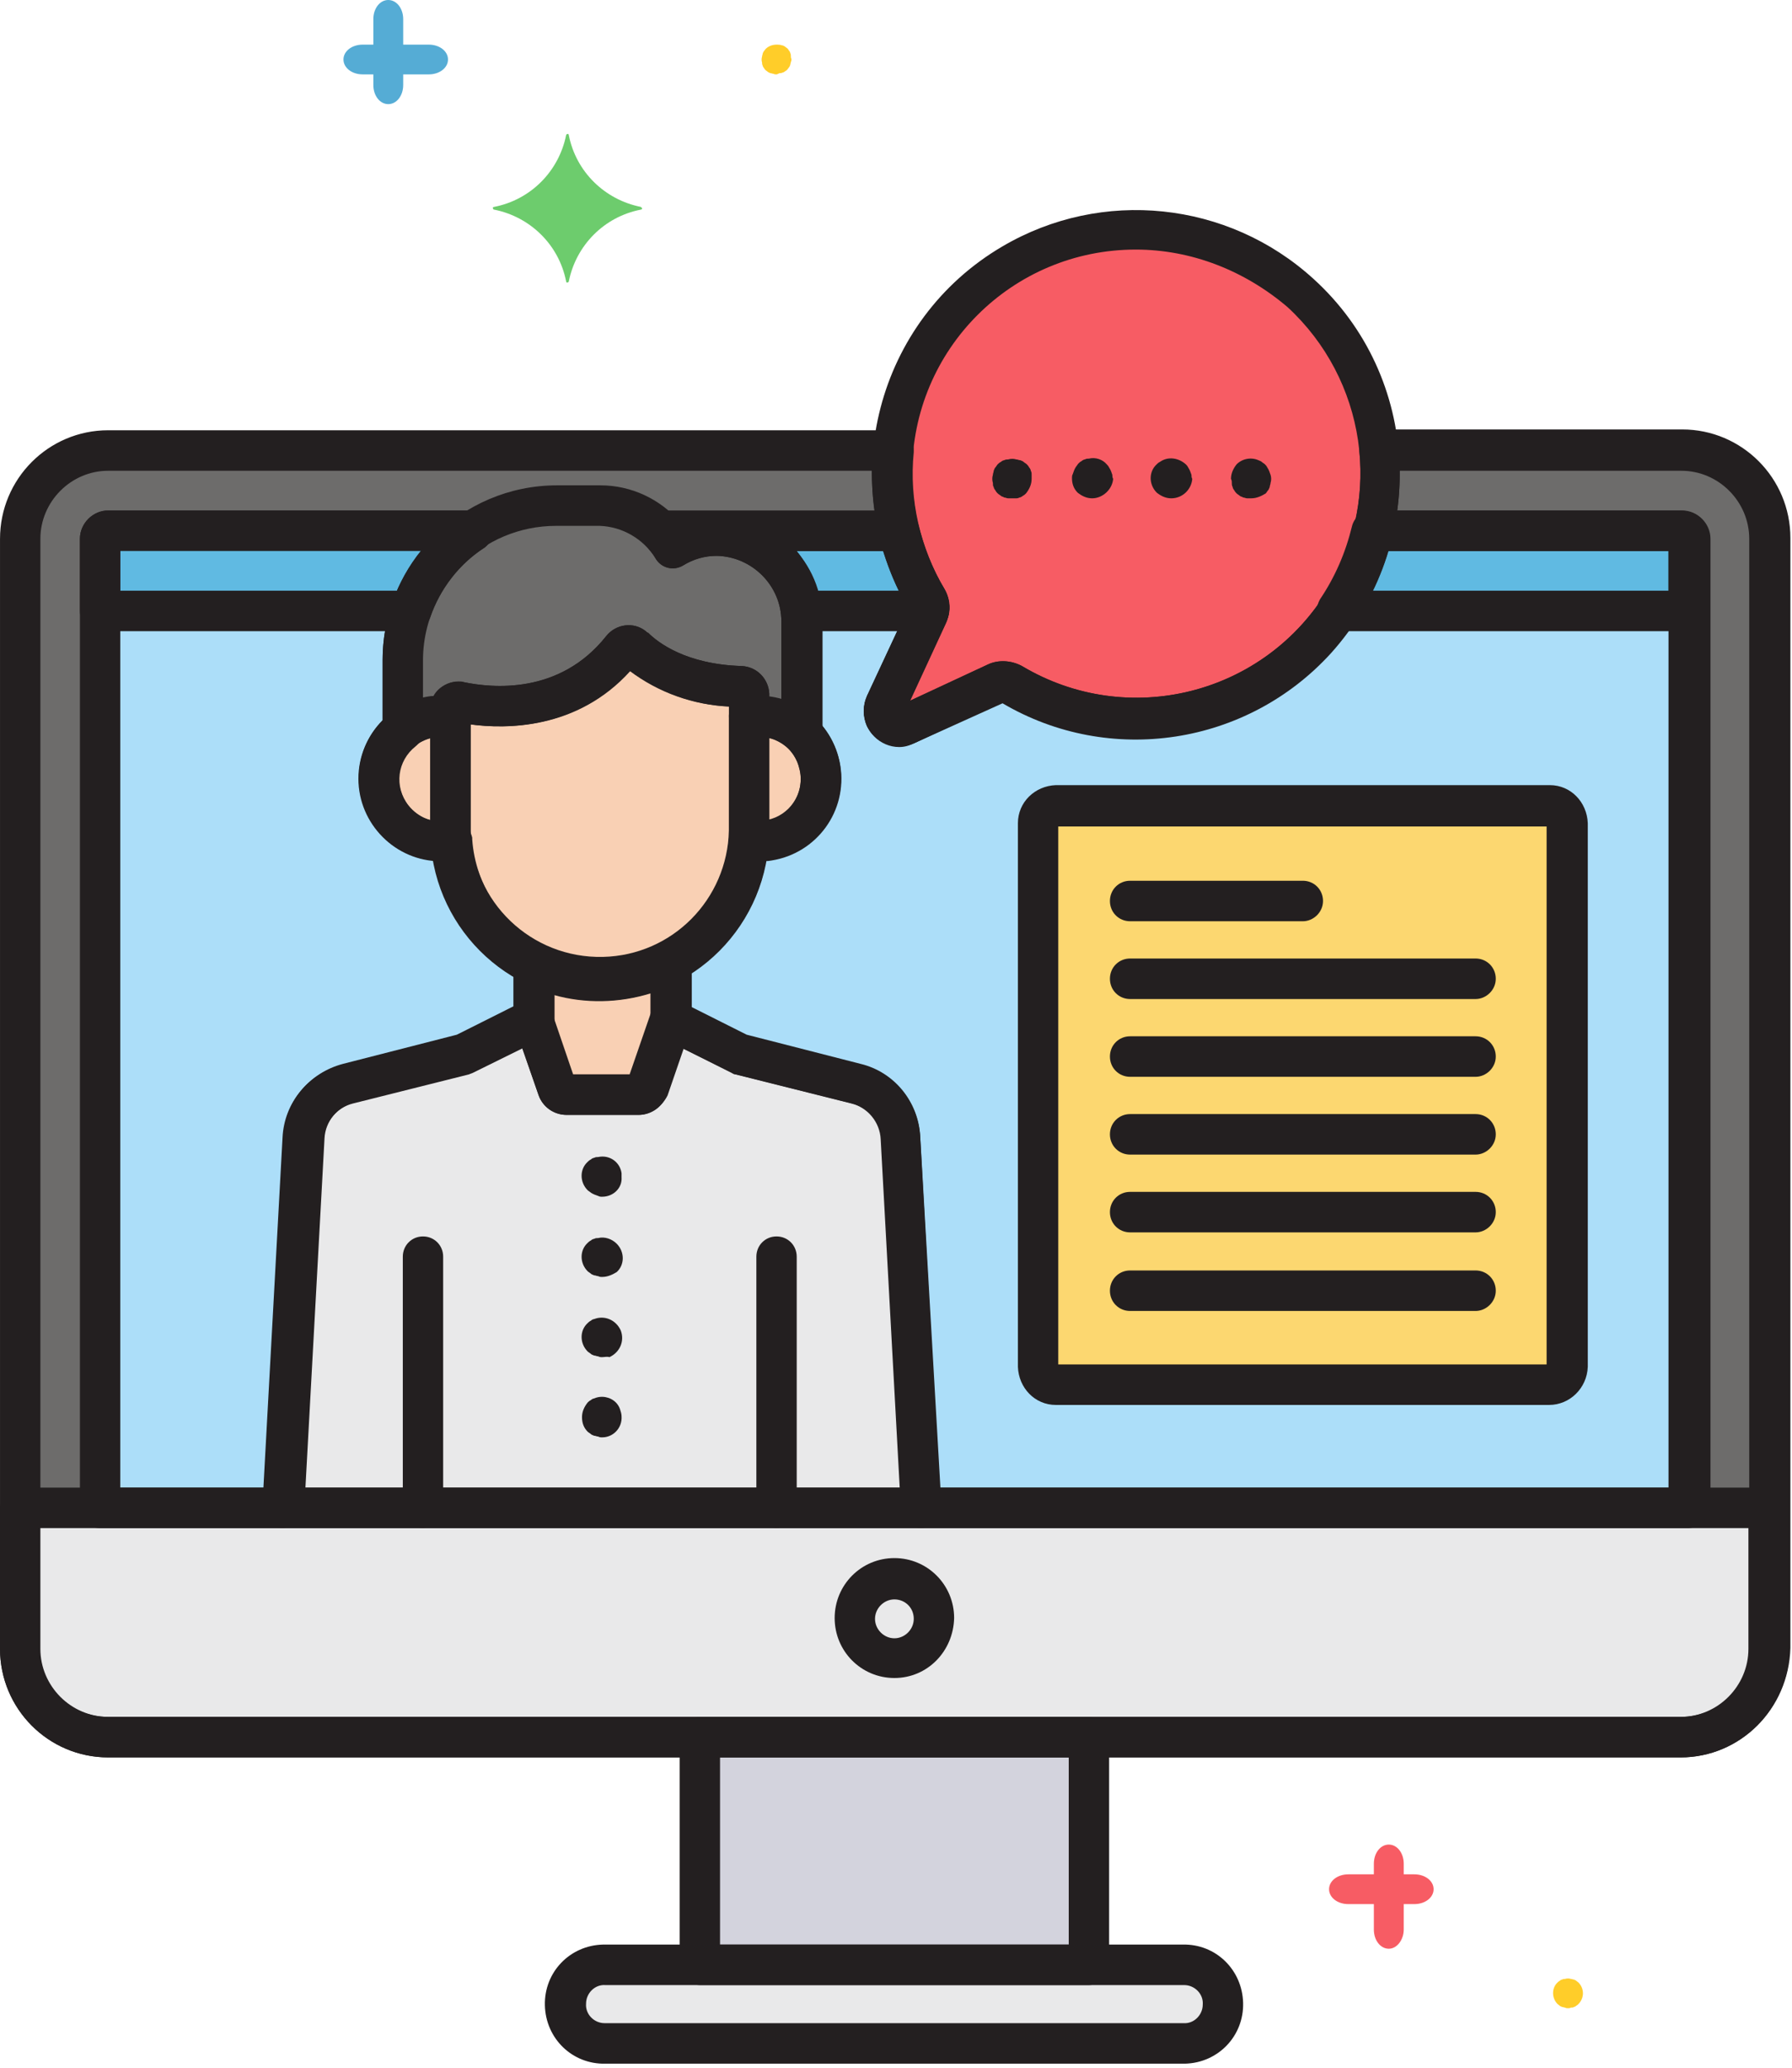 <?xml version="1.0" encoding="UTF-8"?>
<svg width="104px" height="120px" viewBox="0 0 104 120" version="1.1" xmlns="http://www.w3.org/2000/svg" xmlns:xlink="http://www.w3.org/1999/xlink">
    <!-- Generator: Sketch 54.1 (76490) - https://sketchapp.com -->
    <title>online-support</title>
    <desc>Created with Sketch.</desc>
    <g id="Elementos" stroke="none" stroke-width="1" fill="none" fill-rule="evenodd">
        <g id="Amazon/Servicios" transform="translate(-560, -289)" fill-rule="nonzero">
            <g id="online-support" transform="translate(560, 289)">
                <path d="M97.942,26.763 L80.245,26.763 C81,34.519 75.243,41.387 67.456,42.135 C64.435,42.415 61.368,41.761 58.772,40.219 C58.536,40.079 58.206,40.032 57.922,40.172 L52.684,42.602 C52.212,42.788 51.693,42.602 51.504,42.182 C51.41,41.948 51.41,41.668 51.504,41.434 L53.959,36.247 C54.1,35.967 54.053,35.687 53.911,35.407 C52.354,32.837 51.646,29.8 51.929,26.809 L6.01,26.809 C3.178,26.809 0.867,29.099 0.867,31.902 L0.867,95.914 C0.867,98.718 3.178,101.007 6.01,101.007 L97.989,101.007 C100.821,101.007 103.133,98.718 103.133,95.914 L103.133,31.902 C103.086,29.052 100.821,26.763 97.942,26.763 L97.942,26.763 Z" id="Path" fill="#6D6C6B"></path>
                <path d="M97.464,31.079 L79.534,31.079 C77.75,38.61 70.098,43.26 62.495,41.446 C61.087,41.121 59.772,40.563 58.505,39.865 C58.27,39.726 57.942,39.68 57.66,39.819 L52.45,42.237 C51.98,42.422 51.464,42.237 51.276,41.819 C51.183,41.586 51.183,41.307 51.276,41.075 L53.718,35.914 C53.858,35.635 53.811,35.356 53.67,35.077 C52.919,33.869 52.356,32.52 52.027,31.125 L38.133,31.125 C38.415,31.404 38.697,31.729 38.884,32.102 C39.636,31.637 40.527,31.404 41.419,31.404 C44.142,31.404 46.348,33.589 46.394,36.332 L46.394,42.795 C47.85,44.143 47.897,46.421 46.536,47.862 C45.69,48.746 44.517,49.117 43.297,48.931 C43.109,51.861 41.372,54.51 38.744,55.905 L38.744,59.207 L42.78,61.205 L49.54,62.879 C50.995,63.251 52.027,64.506 52.121,65.994 L53.295,87.194 L97.933,87.194 L97.933,31.544 C97.933,31.312 97.745,31.079 97.464,31.079 Z" id="Path" fill="#ACDEF9"></path>
                <path d="M24.798,42.155 C24.987,42.155 25.175,42.155 25.364,42.201 L25.364,41.788 C25.364,41.558 25.6,41.329 25.836,41.329 L25.931,41.329 C27.534,41.65 32.205,42.201 35.413,38.298 C35.554,38.114 35.885,38.069 36.074,38.206 C36.074,38.206 36.121,38.206 36.121,38.252 C36.876,38.94 38.763,40.365 42.395,40.456 C42.631,40.456 42.82,40.64 42.867,40.915 L42.867,41.053 L42.867,42.201 C43.999,42.017 45.132,42.384 45.933,43.165 L45.933,36.783 C45.933,34.119 43.716,31.961 40.933,31.915 C40.036,31.915 39.14,32.145 38.385,32.604 C37.489,31.134 35.885,30.216 34.092,30.216 L31.544,30.216 C26.59,30.216 22.533,34.166 22.533,38.987 L22.533,42.936 C23.194,42.431 23.996,42.155 24.798,42.155 Z" id="Path" fill="#6D6C6B"></path>
                <path d="M43.911,42.347 C43.719,42.347 43.526,42.347 43.333,42.392 L43.333,42.93 L43.333,48.623 L43.333,49.162 C45.355,49.475 47.28,48.175 47.617,46.292 C47.953,44.41 46.558,42.617 44.536,42.302 C44.296,42.347 44.103,42.347 43.911,42.347 Z" id="Path" fill="#F9D0B4"></path>
                <path d="M26,48.637 L26,42.889 C26,42.709 26,42.529 26,42.35 C23.98,42.036 22.055,43.293 21.718,45.179 C21.382,47.065 22.729,48.861 24.749,49.175 C25.183,49.22 25.567,49.22 26,49.175 C26,48.995 26,48.816 26,48.637 Z" id="Path" fill="#F9D0B4"></path>
                <path d="M35.979,38.137 C32.793,42.222 28.155,41.645 26.563,41.309 C26.328,41.261 26.047,41.404 26,41.692 L26,41.789 L26,48.95 C26,53.852 29.889,57.842 34.667,57.842 C39.446,57.842 43.333,53.852 43.333,48.95 L43.333,41.02 C43.333,40.972 43.333,40.924 43.333,40.876 C43.333,40.636 43.146,40.395 42.865,40.395 C39.258,40.299 37.384,38.809 36.635,38.088 C36.494,37.944 36.213,37.944 35.979,38.137 Z" id="Path" fill="#F9D0B4"></path>
                <path d="M34.59,57.09 C33.102,57.09 31.667,56.793 30.333,56.243 L30.333,59.123 L31.82,62.682 C31.923,62.894 32.128,63.022 32.385,63.022 L36.949,63.022 C37.205,63.022 37.461,62.894 37.513,62.682 L39,59.123 L39,56.115 C37.718,56.751 36.179,57.09 34.59,57.09 Z" id="Path" fill="#F9D0B4"></path>
                <path d="M53.733,87.194 L52.555,66.269 C52.462,64.8 51.425,63.561 49.964,63.194 L43.18,61.542 L39.128,59.568 L37.762,63.423 C37.668,63.653 37.479,63.791 37.244,63.791 L33.05,63.791 C32.815,63.791 32.579,63.653 32.532,63.423 L31.166,59.568 L27.114,61.542 L20.236,63.148 C18.775,63.516 17.738,64.754 17.645,66.222 L16.467,87.149 L53.733,87.194 Z" id="Path" fill="#E9E9EA"></path>
                <path d="M20.435,62.839 L27.175,61.162 L31.2,59.159 L31.2,55.993 C28.438,54.643 26.66,51.895 26.426,48.868 C24.46,49.194 22.588,47.844 22.308,45.887 C22.12,44.63 22.588,43.326 23.617,42.535 L23.617,38.53 C23.617,35.503 25.162,32.709 27.69,31.079 L6.535,31.079 C6.301,31.079 6.067,31.265 6.067,31.545 L6.067,87.194 L16.691,87.194 L17.861,65.958 C17.908,64.468 18.985,63.211 20.435,62.839 L20.435,62.839 Z" id="Path" fill="#ACDEF9"></path>
                <path d="M60.846,47.482 L89.954,47.482 C90.524,47.482 91,47.953 91,48.518 L91,80.115 C91,80.68 90.524,81.151 89.954,81.151 L60.846,81.151 C60.276,81.151 59.8,80.68 59.8,80.115 L59.8,48.518 C59.8,47.905 60.276,47.482 60.846,47.482 L60.846,47.482 Z" id="Path" fill="#FCD770"></path>
                <path d="M75.985,17.466 C70.24,12.252 61.32,12.67 56.089,18.397 C51.885,23.006 51.232,29.756 54.454,35.063 C54.595,35.296 54.595,35.622 54.502,35.901 L52.072,41.068 C51.885,41.534 52.072,42.046 52.493,42.232 C52.727,42.326 53.007,42.326 53.24,42.232 L58.424,39.811 C58.705,39.671 59.031,39.719 59.265,39.858 C65.944,43.861 74.584,41.674 78.6,35.016 C82.057,29.337 80.936,21.935 75.985,17.466 L75.985,17.466 Z" id="Path" fill="#F75C64"></path>
                <polygon id="Path" fill="#D3D3DD" points="39.867 101.007 62.4 101.007 62.4 113.957 39.867 113.957"></polygon>
                <path d="M0.867,87.194 L0.867,95.157 C0.867,97.902 3.179,100.144 6.011,100.144 L97.989,100.144 C100.821,100.144 103.133,97.902 103.133,95.157 L103.133,87.194 L0.867,87.194 Z" id="Path" fill="#E9E9EA"></path>
                <path d="M53.733,94.532 C53.733,95.725 52.764,96.691 51.567,96.691 C50.371,96.691 49.4,95.725 49.4,94.532 C49.4,93.34 50.371,92.374 51.567,92.374 C52.764,92.374 53.733,93.34 53.733,94.532 Z" id="Path" fill="#E9E9EA"></path>
                <path d="M35.232,113.957 L68.769,113.957 C70.035,113.957 71.067,114.926 71.067,116.115 C71.067,117.305 70.035,118.273 68.769,118.273 L35.232,118.273 C33.965,118.273 32.933,117.305 32.933,116.115 C32.98,114.926 34.012,113.957 35.232,113.957 L35.232,113.957 Z" id="Path" fill="#E9E9EA"></path>
                <path d="M27.733,31.079 L6.537,31.079 C6.302,31.079 6.067,31.288 6.067,31.602 L6.067,36.259 L24.114,36.259 C24.772,34.166 26.041,32.334 27.733,31.079 Z" id="Path" fill="#60BAE2"></path>
                <path d="M53.611,35.527 C52.861,34.166 52.298,32.649 51.97,31.079 L38.133,31.079 C38.415,31.393 38.697,31.759 38.884,32.178 C39.635,31.655 40.525,31.393 41.416,31.393 C43.949,31.393 46.06,33.486 46.341,36.259 L53.705,36.259 C53.752,36.05 53.752,35.789 53.611,35.527 Z" id="Path" fill="#60BAE2"></path>
                <path d="M97.456,31.079 L79.233,31.079 C78.851,32.911 78.135,34.689 77.133,36.259 L97.933,36.259 L97.933,31.602 C97.933,31.341 97.742,31.079 97.456,31.079 L97.456,31.079 Z" id="Path" fill="#60BAE2"></path>
                <path d="M24.885,4.317 L21.049,4.317 C20.424,4.317 19.933,3.936 19.933,3.453 C19.933,2.97 20.424,2.59 21.049,2.59 L24.885,2.59 C25.509,2.59 26,2.97 26,3.453 C26,3.936 25.509,4.317 24.885,4.317 Z" id="Path" fill="#55ACD5"></path>
                <path d="M22.533,6.043 C22.048,6.043 21.667,5.555 21.667,4.932 L21.667,1.111 C21.667,0.489 22.048,0 22.533,0 C23.018,0 23.4,0.489 23.4,1.111 L23.4,4.932 C23.4,5.555 23.018,6.043 22.533,6.043 Z" id="Path" fill="#55ACD5"></path>
                <path d="M82.085,110.504 L78.249,110.504 C77.624,110.504 77.133,110.124 77.133,109.64 C77.133,109.157 77.624,108.777 78.249,108.777 L82.085,108.777 C82.709,108.777 83.2,109.157 83.2,109.64 C83.2,110.124 82.709,110.504 82.085,110.504 L82.085,110.504 Z" id="Path" fill="#F75C64"></path>
                <path d="M80.6,113.094 C80.115,113.094 79.733,112.605 79.733,111.983 L79.733,108.161 C79.733,107.539 80.115,107.05 80.6,107.05 C81.085,107.05 81.467,107.539 81.467,108.161 L81.467,111.983 C81.467,112.56 81.085,113.094 80.6,113.094 L80.6,113.094 Z" id="Path" fill="#F75C64"></path>
                <path d="M45.062,4.317 C44.993,4.317 44.958,4.317 44.888,4.282 C44.819,4.282 44.784,4.247 44.714,4.247 C44.645,4.213 44.61,4.213 44.574,4.179 C44.54,4.145 44.47,4.11 44.436,4.076 C44.4,4.041 44.366,4.007 44.331,3.939 C44.296,3.904 44.261,3.835 44.261,3.801 C44.226,3.732 44.226,3.698 44.226,3.629 C44.191,3.526 44.191,3.388 44.226,3.286 C44.226,3.216 44.261,3.182 44.261,3.114 C44.296,3.045 44.296,3.01 44.331,2.976 C44.366,2.942 44.4,2.873 44.436,2.839 C44.645,2.633 44.923,2.564 45.237,2.598 C45.307,2.598 45.341,2.633 45.411,2.633 C45.481,2.667 45.516,2.667 45.55,2.701 C45.585,2.736 45.655,2.77 45.69,2.804 C45.724,2.839 45.759,2.873 45.794,2.942 C45.829,2.976 45.864,3.045 45.864,3.08 C45.899,3.148 45.899,3.182 45.899,3.251 C45.899,3.32 45.899,3.354 45.933,3.423 C45.933,3.492 45.933,3.526 45.899,3.595 C45.899,3.663 45.864,3.698 45.864,3.767 C45.829,3.835 45.829,3.87 45.794,3.904 C45.759,3.939 45.724,4.007 45.69,4.041 C45.655,4.076 45.62,4.11 45.55,4.145 C45.516,4.179 45.445,4.213 45.411,4.213 C45.341,4.247 45.307,4.247 45.237,4.247 C45.167,4.282 45.097,4.317 45.062,4.317 Z" id="Path" fill="#FFCD29"></path>
                <path d="M91,116.547 C90.932,116.547 90.898,116.547 90.83,116.511 C90.762,116.511 90.728,116.476 90.66,116.476 C90.592,116.441 90.558,116.441 90.524,116.405 C90.49,116.37 90.422,116.334 90.388,116.299 C90.048,115.945 90.048,115.378 90.388,115.059 C90.422,115.024 90.457,114.988 90.524,114.953 C90.558,114.918 90.627,114.882 90.66,114.882 C90.728,114.847 90.762,114.847 90.83,114.847 C90.932,114.811 91.068,114.811 91.17,114.847 C91.238,114.847 91.272,114.882 91.34,114.882 C91.408,114.918 91.442,114.918 91.476,114.953 C91.51,114.988 91.578,115.024 91.612,115.059 C91.952,115.414 91.952,115.945 91.612,116.299 C91.578,116.334 91.544,116.37 91.476,116.405 C91.442,116.441 91.374,116.476 91.34,116.476 C91.306,116.511 91.238,116.511 91.17,116.511 C91.102,116.547 91.068,116.547 91,116.547 Z" id="Path" fill="#FFCD29"></path>
                <g id="Group" transform="translate(0, 12.086)" fill="#231F20">
                    <path d="M97.536,89.904 L6.278,89.904 C2.812,89.904 0.001,87.083 0.001,83.604 L0.001,75.422 C0.001,74.764 0.516,74.247 1.172,74.247 L102.689,74.247 C103.345,74.247 103.86,74.764 103.86,75.422 L103.86,83.604 C103.813,87.083 101.003,89.904 97.536,89.904 L97.536,89.904 Z M2.296,76.598 L2.296,83.604 C2.296,85.767 4.076,87.553 6.231,87.553 L97.536,87.553 C99.69,87.553 101.471,85.767 101.471,83.604 L101.471,76.598 L2.296,76.598 Z" id="Shape"></path>
                    <path d="M68.678,107.679 L35.136,107.679 C33.215,107.725 31.669,106.221 31.623,104.293 C31.575,102.365 33.075,100.814 34.995,100.767 L35.136,100.767 L68.632,100.767 C70.552,100.719 72.097,102.224 72.145,104.152 C72.192,106.08 70.692,107.632 68.772,107.679 C68.772,107.679 68.725,107.679 68.678,107.679 L68.678,107.679 Z M35.136,103.118 C34.527,103.07 34.012,103.588 34.012,104.199 C33.965,104.81 34.48,105.328 35.088,105.328 L35.183,105.328 L68.678,105.328 C69.287,105.374 69.803,104.857 69.803,104.246 C69.849,103.635 69.334,103.118 68.725,103.118 C68.678,103.118 68.678,103.118 68.632,103.118 L35.136,103.118 Z" id="Shape"></path>
                    <path d="M63.197,103.118 L40.617,103.118 C39.961,103.118 39.446,102.6 39.446,101.942 L39.446,88.729 C39.446,88.071 39.961,87.553 40.617,87.553 L63.197,87.553 C63.853,87.553 64.368,88.071 64.368,88.729 L64.368,101.942 C64.368,102.6 63.853,103.118 63.197,103.118 Z M41.788,100.767 L62.025,100.767 L62.025,89.904 L41.788,89.904 L41.788,100.767 Z" id="Shape"></path>
                    <path d="M51.907,85.297 C49.986,85.297 48.44,83.745 48.44,81.817 C48.44,79.889 49.986,78.337 51.907,78.337 C53.827,78.337 55.374,79.889 55.374,81.817 C55.327,83.745 53.827,85.297 51.907,85.297 L51.907,85.297 Z M51.907,80.735 C51.298,80.735 50.782,81.253 50.782,81.864 C50.782,82.475 51.298,82.992 51.907,82.992 C52.516,82.992 53.031,82.475 53.031,81.864 C53.031,81.205 52.516,80.735 51.907,80.735 Z" id="Shape"></path>
                    <path d="M23.799,24.545 L5.809,24.545 C5.154,24.545 4.638,24.028 4.638,23.369 L4.638,19.185 C4.638,18.291 5.388,17.539 6.278,17.539 L27.453,17.539 C28.109,17.539 28.624,18.056 28.624,18.715 C28.624,19.09 28.437,19.467 28.109,19.702 C26.656,20.642 25.532,22.1 24.97,23.746 C24.782,24.263 24.314,24.545 23.799,24.545 Z M6.98,22.194 L23.049,22.194 C23.424,21.348 23.893,20.596 24.455,19.89 L6.98,19.89 L6.98,22.194 Z" id="Shape"></path>
                    <path d="M16.397,76.598 L5.809,76.598 C5.154,76.598 4.638,76.081 4.638,75.422 L4.638,19.185 C4.638,18.291 5.388,17.539 6.278,17.539 L27.453,17.539 C28.109,17.539 28.624,18.056 28.624,18.715 C28.624,19.09 28.437,19.467 28.109,19.702 C25.907,21.113 24.548,23.604 24.548,26.238 L24.548,30.282 C24.548,30.657 24.408,30.987 24.127,31.222 C23.049,32.068 22.862,33.573 23.705,34.654 C24.267,35.36 25.157,35.736 26.048,35.548 C26.704,35.454 27.265,35.878 27.406,36.535 L27.406,36.63 C27.593,39.31 29.186,41.661 31.528,42.836 C31.903,43.024 32.184,43.448 32.184,43.871 L32.184,47.068 C32.184,47.538 31.95,47.915 31.528,48.103 L27.5,50.124 C27.406,50.171 27.359,50.171 27.265,50.219 L20.519,51.912 C19.582,52.147 18.88,52.993 18.833,53.981 L17.662,75.422 C17.521,76.081 17.006,76.598 16.397,76.598 L16.397,76.598 Z M6.98,74.247 L15.319,74.247 L16.444,53.886 C16.537,51.865 17.943,50.171 19.911,49.654 L26.516,47.962 L29.795,46.316 L29.795,44.529 C27.359,43.071 25.672,40.627 25.157,37.852 C22.534,37.617 20.614,35.266 20.848,32.633 C20.941,31.551 21.41,30.517 22.206,29.717 L22.206,26.19 C22.206,23.887 23.003,21.63 24.455,19.843 L6.98,19.843 L6.98,74.247 Z" id="Shape"></path>
                    <path d="M89.899,69.45 L61.276,69.45 C60.058,69.45 59.121,68.463 59.075,67.24 L59.075,35.689 C59.075,34.467 60.058,33.526 61.276,33.479 L89.947,33.479 C91.165,33.479 92.102,34.467 92.148,35.689 L92.148,67.24 C92.102,68.463 91.118,69.45 89.899,69.45 L89.899,69.45 Z M61.417,67.099 L89.759,67.099 L89.759,35.878 L61.417,35.878 L61.417,67.099 Z" id="Shape"></path>
                    <path d="M75.611,41.379 L65.587,41.379 C64.93,41.379 64.415,40.862 64.415,40.203 C64.415,39.545 64.93,39.028 65.587,39.028 L75.611,39.028 C76.267,39.028 76.782,39.545 76.782,40.203 C76.782,40.862 76.22,41.379 75.611,41.379 Z" id="Path"></path>
                    <path d="M85.636,45.893 L65.587,45.893 C64.93,45.893 64.415,45.375 64.415,44.717 C64.415,44.059 64.93,43.541 65.587,43.541 L85.636,43.541 C86.292,43.541 86.808,44.059 86.808,44.717 C86.808,45.375 86.246,45.893 85.636,45.893 L85.636,45.893 Z" id="Path"></path>
                    <path d="M85.636,50.406 L65.587,50.406 C64.93,50.406 64.415,49.889 64.415,49.231 C64.415,48.573 64.93,48.055 65.587,48.055 L85.636,48.055 C86.292,48.055 86.808,48.573 86.808,49.231 C86.808,49.889 86.246,50.406 85.636,50.406 L85.636,50.406 Z" id="Path"></path>
                    <path d="M85.636,54.921 L65.587,54.921 C64.93,54.921 64.415,54.403 64.415,53.746 C64.415,53.087 64.93,52.57 65.587,52.57 L85.636,52.57 C86.292,52.57 86.808,53.087 86.808,53.746 C86.808,54.403 86.246,54.921 85.636,54.921 L85.636,54.921 Z" id="Path"></path>
                    <path d="M85.636,59.435 L65.587,59.435 C64.93,59.435 64.415,58.918 64.415,58.259 C64.415,57.601 64.93,57.084 65.587,57.084 L85.636,57.084 C86.292,57.084 86.808,57.601 86.808,58.259 C86.808,58.918 86.246,59.435 85.636,59.435 L85.636,59.435 Z" id="Path"></path>
                    <path d="M85.636,63.996 L65.587,63.996 C64.93,63.996 64.415,63.479 64.415,62.82 C64.415,62.162 64.93,61.645 65.587,61.645 L85.636,61.645 C86.292,61.645 86.808,62.162 86.808,62.82 C86.808,63.479 86.246,63.996 85.636,63.996 L85.636,63.996 Z" id="Path"></path>
                    <path d="M53.875,24.545 L46.519,24.545 C45.911,24.545 45.442,24.074 45.348,23.511 C45.114,21.441 43.24,19.937 41.179,20.172 C40.663,20.219 40.102,20.407 39.68,20.689 C39.118,21.018 38.415,20.831 38.087,20.266 C37.899,19.984 37.713,19.749 37.478,19.514 C37.01,19.044 37.01,18.291 37.478,17.868 C37.713,17.633 37.994,17.539 38.321,17.539 L52.188,17.539 C52.75,17.539 53.219,17.915 53.312,18.432 C53.641,19.702 54.109,20.971 54.812,22.1 C55.093,22.57 55.186,23.134 55.046,23.652 C54.858,24.216 54.437,24.545 53.875,24.545 Z M47.456,22.194 L52.188,22.194 C51.813,21.441 51.532,20.689 51.298,19.89 L46.238,19.89 C46.754,20.548 47.222,21.348 47.456,22.194 Z" id="Shape"></path>
                    <path d="M98.004,24.545 L77.579,24.545 C76.923,24.545 76.408,24.028 76.408,23.369 C76.408,23.134 76.501,22.899 76.596,22.712 C77.485,21.395 78.094,19.984 78.469,18.432 C78.609,17.915 79.078,17.539 79.593,17.539 L97.489,17.539 C98.379,17.539 99.129,18.291 99.129,19.185 L99.129,23.369 C99.175,24.028 98.66,24.545 98.004,24.545 Z M79.641,22.194 L96.833,22.194 L96.833,19.89 L80.53,19.89 C80.296,20.689 80.015,21.488 79.641,22.194 Z" id="Shape"></path>
                    <path d="M98.004,76.598 L53.453,76.598 C52.844,76.598 52.328,76.128 52.282,75.469 L51.111,54.028 C51.064,53.04 50.361,52.194 49.424,51.958 L42.678,50.266 C42.584,50.266 42.537,50.219 42.444,50.171 L38.415,48.15 C37.994,47.962 37.759,47.538 37.759,47.115 L37.759,43.73 C37.759,43.306 37.994,42.883 38.368,42.696 C40.617,41.472 42.115,39.169 42.303,36.583 C42.35,35.924 42.912,35.454 43.568,35.501 L43.662,35.501 C43.803,35.501 43.943,35.548 44.037,35.548 C45.395,35.548 46.473,34.467 46.473,33.103 C46.473,32.445 46.192,31.786 45.723,31.316 C45.489,31.081 45.348,30.799 45.348,30.47 L45.348,23.981 C45.348,21.912 43.662,20.219 41.6,20.172 C40.898,20.172 40.242,20.361 39.633,20.736 C39.07,21.066 38.368,20.878 38.04,20.313 C37.899,20.031 37.665,19.796 37.478,19.561 C37.01,19.09 37.01,18.338 37.478,17.915 C37.713,17.68 37.994,17.586 38.321,17.586 L52.188,17.586 C52.75,17.586 53.219,17.962 53.312,18.48 C53.641,19.749 54.109,21.018 54.812,22.147 C55.139,22.712 55.186,23.464 54.905,24.074 L52.797,28.636 L57.341,26.52 C57.95,26.238 58.699,26.285 59.309,26.614 C65.446,30.282 73.41,28.306 77.111,22.1 C77.767,20.971 78.282,19.749 78.609,18.432 C78.75,17.915 79.219,17.539 79.734,17.539 L97.629,17.539 C98.519,17.539 99.269,18.291 99.269,19.185 L99.269,75.375 C99.175,76.033 98.66,76.551 98.004,76.598 Z M54.577,74.247 L96.833,74.247 L96.833,19.89 L80.53,19.89 C78.048,28.024 69.521,32.586 61.417,30.094 C60.292,29.765 59.168,29.247 58.138,28.636 L53.078,31.034 C52.048,31.504 50.83,31.081 50.314,30.047 C50.079,29.482 50.079,28.871 50.314,28.306 L52.704,23.182 C52.094,22.147 51.626,21.018 51.251,19.89 L46.145,19.89 C47.129,21.018 47.69,22.477 47.69,23.934 L47.69,30 C48.393,30.846 48.815,31.928 48.815,33.056 C48.815,35.548 46.941,37.617 44.458,37.852 C43.989,40.532 42.397,42.931 40.055,44.388 L40.055,46.316 L43.334,47.962 L49.939,49.654 C51.907,50.124 53.312,51.865 53.406,53.886 L54.577,74.247 Z" id="Shape"></path>
                    <path d="M52.188,31.269 C51.064,31.269 50.127,30.329 50.127,29.2 C50.127,28.918 50.174,28.589 50.314,28.354 L52.704,23.229 C48.44,15.894 50.876,6.489 58.184,2.21 C63.947,-1.176 71.255,-0.423 76.22,4.09 C82.498,9.781 82.92,19.514 77.251,25.815 C72.379,31.175 64.415,32.398 58.184,28.73 L53.078,31.034 C52.797,31.175 52.516,31.269 52.188,31.269 L52.188,31.269 Z M65.914,2.398 C58.746,2.398 52.938,8.182 52.938,15.376 C52.938,17.727 53.593,20.078 54.812,22.1 C55.139,22.664 55.186,23.417 54.905,24.028 L52.797,28.589 L57.341,26.473 C57.95,26.19 58.699,26.238 59.309,26.567 C65.446,30.235 73.41,28.26 77.111,22.053 C80.296,16.739 79.265,9.921 74.722,5.736 C72.238,3.62 69.147,2.398 65.914,2.398 L65.914,2.398 Z" id="Shape"></path>
                    <path d="M97.536,89.904 L6.278,89.904 C2.812,89.904 0.001,87.083 0.001,83.604 L0.001,19.185 C0.001,15.705 2.812,12.884 6.278,12.884 L51.86,12.884 C52.516,12.884 53.031,13.401 53.031,14.06 L53.031,14.153 C52.75,16.928 53.406,19.702 54.812,22.1 C55.139,22.664 55.186,23.417 54.905,24.028 L52.797,28.589 L57.341,26.473 C57.95,26.19 58.699,26.238 59.309,26.567 C65.446,30.235 73.41,28.26 77.111,22.053 C78.516,19.655 79.172,16.881 78.89,14.106 C78.844,13.448 79.312,12.884 79.968,12.837 L80.061,12.837 L97.629,12.837 C101.096,12.837 103.907,15.658 103.907,19.137 L103.907,83.556 C103.813,87.083 101.003,89.904 97.536,89.904 Z M6.278,15.235 C4.123,15.235 2.343,17.021 2.343,19.185 L2.343,83.604 C2.343,85.767 4.123,87.553 6.278,87.553 L97.582,87.553 C99.737,87.553 101.518,85.767 101.518,83.604 L101.518,19.185 C101.518,17.021 99.737,15.235 97.582,15.235 L81.233,15.235 C81.327,23.699 74.581,30.657 66.102,30.799 C63.337,30.846 60.573,30.094 58.184,28.683 L53.078,31.034 C52.048,31.504 50.83,31.081 50.314,30.047 C50.079,29.482 50.079,28.871 50.314,28.306 L52.704,23.182 C51.298,20.783 50.596,18.009 50.596,15.235 L6.278,15.235 Z" id="Shape"></path>
                    <path d="M44.037,37.899 C43.803,37.899 43.521,37.899 43.287,37.852 C42.678,37.758 42.256,37.24 42.303,36.63 C42.303,36.441 42.303,36.3 42.303,36.113 L42.303,30.094 C42.303,29.905 42.303,29.765 42.303,29.577 C42.256,28.965 42.678,28.448 43.287,28.354 C45.911,27.931 48.346,29.717 48.768,32.351 C49.19,34.984 47.41,37.429 44.786,37.852 C44.552,37.899 44.271,37.899 44.037,37.899 Z M44.645,30.752 L44.645,35.501 C45.957,35.172 46.754,33.808 46.379,32.491 C46.192,31.646 45.489,30.94 44.645,30.752 Z" id="Shape"></path>
                    <path d="M25.579,37.899 C22.956,37.899 20.8,35.736 20.8,33.103 C20.8,30.47 22.956,28.306 25.579,28.306 C25.813,28.306 26.094,28.306 26.328,28.354 C26.938,28.448 27.359,28.965 27.312,29.577 L27.312,30.094 L27.312,36.065 L27.312,36.583 C27.359,37.194 26.938,37.711 26.328,37.805 C26.094,37.899 25.86,37.899 25.579,37.899 Z M24.97,30.752 C23.659,31.081 22.862,32.445 23.237,33.762 C23.471,34.607 24.127,35.313 24.97,35.501 L24.97,30.752 Z" id="Shape"></path>
                    <path d="M34.808,45.987 C29.374,45.987 24.97,41.567 24.97,36.113 L24.97,29.106 C24.97,28.213 25.719,27.461 26.609,27.461 C26.704,27.461 26.844,27.461 26.938,27.507 C28.53,27.836 32.465,28.26 35.183,24.828 C35.745,24.122 36.776,23.981 37.478,24.545 C37.525,24.592 37.572,24.639 37.618,24.639 C38.181,25.203 39.821,26.473 43.052,26.567 C43.943,26.614 44.599,27.319 44.645,28.166 L44.645,36.065 C44.645,41.567 40.242,45.987 34.808,45.987 Z M27.312,29.952 L27.312,36.113 C27.406,40.25 30.826,43.541 34.995,43.448 C39.024,43.353 42.21,40.109 42.303,36.113 L42.303,28.918 C40.242,28.824 38.228,28.119 36.541,26.849 C33.496,30.235 29.374,30.235 27.312,29.952 Z" id="Shape"></path>
                    <path d="M46.566,31.692 C46.285,31.692 45.957,31.551 45.77,31.363 C45.301,30.94 44.692,30.657 44.084,30.657 C43.943,30.657 43.849,30.657 43.708,30.705 C43.052,30.799 42.491,30.376 42.35,29.717 C42.35,29.67 42.35,29.577 42.35,29.53 L42.35,28.918 C40.289,28.824 38.274,28.119 36.588,26.849 C33.496,30.282 29.327,30.235 27.265,29.952 C27.078,30.47 26.516,30.799 26.001,30.705 C25.345,30.611 24.642,30.752 24.079,31.222 C23.564,31.646 22.815,31.551 22.44,31.034 C22.253,30.846 22.206,30.564 22.206,30.282 L22.206,26.238 C22.206,20.642 26.75,16.081 32.325,16.081 L34.854,16.081 C36.635,16.081 38.321,16.881 39.446,18.197 C40.148,17.915 40.851,17.774 41.6,17.774 C44.974,17.774 47.737,20.548 47.737,23.934 L47.737,30.47 C47.737,31.128 47.175,31.692 46.566,31.692 Z M44.645,28.354 L45.348,28.495 L45.348,23.981 C45.348,21.912 43.662,20.219 41.6,20.172 C40.898,20.172 40.242,20.361 39.633,20.736 C39.07,21.066 38.368,20.878 38.04,20.313 C37.337,19.185 36.12,18.48 34.808,18.432 L32.278,18.432 C27.968,18.432 24.501,21.912 24.501,26.238 L24.501,28.401 C24.736,28.354 24.97,28.306 25.157,28.306 C25.485,27.696 26.235,27.366 26.938,27.507 C28.53,27.836 32.465,28.26 35.183,24.828 C35.745,24.122 36.776,23.981 37.478,24.545 C37.525,24.592 37.572,24.639 37.618,24.639 C38.181,25.203 39.821,26.473 43.052,26.567 C43.943,26.614 44.599,27.319 44.645,28.166 L44.645,28.354 Z" id="Shape"></path>
                    <path d="M34.948,57.366 C34.854,57.366 34.808,57.366 34.714,57.319 C34.573,57.272 34.433,57.224 34.292,57.131 C34.246,57.084 34.152,57.037 34.105,56.989 C33.636,56.519 33.636,55.767 34.105,55.344 C34.152,55.297 34.199,55.25 34.292,55.203 C34.339,55.156 34.433,55.108 34.48,55.108 C34.573,55.062 34.62,55.062 34.714,55.062 C35.37,54.921 35.979,55.344 36.073,56.002 L36.073,56.237 C36.12,56.849 35.605,57.366 34.948,57.366 L34.948,57.366 Z" id="Path"></path>
                    <path d="M34.948,62.021 C34.854,62.021 34.808,62.021 34.714,61.974 C34.62,61.974 34.573,61.927 34.48,61.927 C34.386,61.88 34.339,61.88 34.292,61.833 C34.246,61.786 34.152,61.739 34.105,61.691 C33.636,61.221 33.636,60.469 34.105,60.046 C34.152,59.999 34.199,59.952 34.292,59.905 C34.339,59.858 34.433,59.811 34.48,59.811 C34.573,59.764 34.62,59.764 34.714,59.764 C35.088,59.67 35.51,59.811 35.791,60.093 C36.26,60.564 36.26,61.316 35.791,61.739 C35.557,61.88 35.276,62.021 34.948,62.021 L34.948,62.021 Z" id="Path"></path>
                    <path d="M34.948,66.676 C34.854,66.676 34.808,66.676 34.714,66.629 C34.62,66.629 34.573,66.582 34.48,66.582 C34.386,66.535 34.339,66.535 34.292,66.488 C34.246,66.441 34.152,66.394 34.105,66.347 C33.636,65.877 33.636,65.124 34.105,64.701 C34.152,64.654 34.199,64.607 34.292,64.56 C34.339,64.513 34.433,64.466 34.48,64.466 C35.088,64.231 35.745,64.513 36.025,65.124 C36.26,65.736 35.979,66.394 35.37,66.676 C35.229,66.629 35.088,66.676 34.948,66.676 L34.948,66.676 Z" id="Path"></path>
                    <path d="M34.948,71.331 C34.854,71.331 34.808,71.331 34.714,71.284 C34.62,71.284 34.573,71.237 34.48,71.237 C34.386,71.19 34.339,71.19 34.292,71.143 C34.246,71.096 34.152,71.049 34.105,71.002 C33.871,70.767 33.777,70.485 33.777,70.155 C33.777,69.826 33.917,69.545 34.105,69.309 C34.152,69.263 34.199,69.215 34.292,69.168 C34.339,69.121 34.433,69.074 34.48,69.074 C34.902,68.886 35.417,68.98 35.745,69.309 C35.839,69.403 35.932,69.545 35.979,69.685 C36.025,69.826 36.073,69.968 36.073,70.108 C36.12,70.767 35.605,71.331 34.948,71.331 L34.948,71.331 Z" id="Path"></path>
                    <path d="M45.067,76.598 C44.411,76.598 43.896,76.081 43.896,75.422 L43.896,60.846 C43.896,60.187 44.411,59.67 45.067,59.67 C45.723,59.67 46.238,60.187 46.238,60.846 L46.238,75.375 C46.238,76.033 45.723,76.551 45.067,76.598 Z" id="Path"></path>
                    <path d="M24.548,76.598 C23.893,76.598 23.377,76.081 23.377,75.422 L23.377,60.846 C23.377,60.187 23.893,59.67 24.548,59.67 C25.204,59.67 25.719,60.187 25.719,60.846 L25.719,75.375 C25.719,76.033 25.204,76.551 24.548,76.598 Z" id="Path"></path>
                    <path d="M37.057,52.617 L32.887,52.617 C32.138,52.617 31.482,52.147 31.247,51.441 L29.889,47.491 C29.842,47.35 29.842,47.256 29.842,47.115 L29.842,43.918 C29.842,43.26 30.357,42.742 31.013,42.742 C31.201,42.742 31.388,42.789 31.528,42.883 C32.559,43.401 33.731,43.683 34.854,43.683 C36.12,43.683 37.337,43.353 38.415,42.789 C38.977,42.461 39.68,42.696 40.007,43.26 C40.102,43.448 40.148,43.636 40.148,43.823 L40.148,47.163 C40.148,47.303 40.148,47.445 40.102,47.538 L38.743,51.488 C38.415,52.147 37.759,52.617 37.057,52.617 Z M33.262,50.266 L36.588,50.266 L37.759,46.928 L37.759,45.564 C35.932,46.128 33.965,46.174 32.138,45.657 L32.138,46.974 L33.262,50.266 Z" id="Shape"></path>
                    <path d="M53.5,76.598 L16.397,76.598 C15.741,76.598 15.226,76.081 15.226,75.422 L15.226,75.375 L16.397,53.933 C16.491,51.912 17.896,50.219 19.863,49.701 L26.469,48.008 L30.404,46.081 C30.966,45.799 31.669,46.034 31.95,46.598 C31.95,46.645 31.997,46.692 31.997,46.739 L33.215,50.266 L36.541,50.266 L37.759,46.739 C37.994,46.128 38.65,45.799 39.258,46.034 C39.305,46.034 39.352,46.081 39.399,46.081 L43.334,48.008 L49.939,49.701 C51.907,50.171 53.312,51.912 53.406,53.933 L54.577,75.375 C54.624,76.033 54.109,76.598 53.453,76.598 C53.546,76.551 53.5,76.598 53.5,76.598 Z M17.662,74.247 L52.282,74.247 L51.157,54.028 C51.111,53.04 50.408,52.194 49.471,51.958 L42.725,50.266 C42.632,50.266 42.584,50.219 42.491,50.171 L39.633,48.761 L38.696,51.441 C38.462,52.147 37.806,52.617 37.057,52.617 L32.887,52.617 C32.138,52.617 31.482,52.147 31.247,51.441 L30.31,48.761 L27.453,50.171 C27.359,50.219 27.312,50.219 27.219,50.266 L20.473,51.958 C19.536,52.194 18.833,53.04 18.786,54.028 L17.662,74.247 Z" id="Shape"></path>
                    <path d="M58.746,16.834 C58.653,16.834 58.606,16.834 58.512,16.834 C58.419,16.834 58.372,16.786 58.278,16.786 C58.231,16.739 58.138,16.739 58.091,16.693 C58.043,16.646 57.95,16.599 57.903,16.551 C57.857,16.504 57.809,16.457 57.763,16.364 C57.716,16.316 57.669,16.222 57.669,16.175 C57.623,16.129 57.623,16.034 57.623,15.94 C57.575,15.799 57.575,15.611 57.623,15.47 C57.623,15.376 57.669,15.329 57.669,15.235 C57.716,15.14 57.716,15.094 57.763,15.047 C57.809,15 57.857,14.905 57.903,14.859 C57.95,14.812 57.997,14.765 58.091,14.718 C58.138,14.67 58.231,14.623 58.278,14.623 C58.372,14.577 58.419,14.577 58.512,14.577 C58.653,14.53 58.84,14.53 58.98,14.577 C59.075,14.577 59.121,14.623 59.215,14.623 C59.309,14.67 59.356,14.67 59.402,14.718 C59.449,14.765 59.543,14.812 59.59,14.859 C59.636,14.905 59.683,14.953 59.731,15.047 C59.777,15.094 59.824,15.188 59.824,15.235 C59.871,15.329 59.871,15.376 59.871,15.47 L59.871,15.705 C59.871,16.034 59.731,16.316 59.543,16.551 C59.496,16.599 59.449,16.646 59.356,16.693 C59.309,16.739 59.215,16.786 59.168,16.786 C59.075,16.834 59.028,16.834 58.934,16.834 C58.887,16.834 58.794,16.834 58.746,16.834 Z" id="Path"></path>
                    <path d="M63.384,16.834 C63.057,16.834 62.776,16.693 62.541,16.504 C62.307,16.269 62.213,15.987 62.213,15.658 C62.213,15.564 62.213,15.517 62.26,15.423 C62.307,15.282 62.354,15.14 62.447,15 C62.494,14.953 62.541,14.859 62.588,14.812 C62.635,14.765 62.681,14.718 62.776,14.67 C62.822,14.623 62.916,14.577 62.962,14.577 C63.057,14.53 63.103,14.53 63.197,14.53 C63.572,14.435 63.994,14.577 64.228,14.859 C64.274,14.905 64.321,14.953 64.368,15.047 C64.462,15.188 64.509,15.329 64.555,15.47 C64.555,15.564 64.555,15.611 64.602,15.705 C64.555,16.316 63.994,16.834 63.384,16.834 L63.384,16.834 Z" id="Path"></path>
                    <path d="M67.976,16.834 C67.647,16.834 67.366,16.693 67.132,16.504 C66.663,16.034 66.663,15.282 67.132,14.859 C67.179,14.812 67.226,14.765 67.319,14.718 C67.788,14.388 68.397,14.483 68.818,14.859 C68.866,14.905 68.912,14.953 68.959,15.047 C69.052,15.188 69.1,15.329 69.147,15.47 C69.147,15.564 69.147,15.611 69.193,15.705 C69.147,16.316 68.632,16.834 67.976,16.834 Z" id="Path"></path>
                    <path d="M72.614,16.834 C72.519,16.834 72.473,16.834 72.379,16.834 C72.285,16.834 72.238,16.786 72.145,16.786 C72.097,16.739 72.004,16.739 71.957,16.693 C71.911,16.646 71.817,16.599 71.77,16.551 C71.723,16.504 71.677,16.457 71.629,16.364 C71.582,16.316 71.536,16.222 71.536,16.175 C71.489,16.081 71.489,16.034 71.489,15.94 C71.489,15.846 71.489,15.799 71.442,15.705 C71.442,15.376 71.582,15.094 71.77,14.859 C72.097,14.53 72.614,14.435 73.034,14.623 C73.129,14.67 73.175,14.67 73.222,14.718 C73.269,14.765 73.363,14.812 73.41,14.859 C73.456,14.905 73.503,14.953 73.55,15.047 C73.644,15.188 73.69,15.329 73.737,15.47 C73.785,15.611 73.785,15.799 73.737,15.94 C73.737,16.034 73.69,16.081 73.69,16.175 C73.644,16.269 73.644,16.316 73.597,16.364 C73.55,16.411 73.503,16.504 73.456,16.551 C73.222,16.693 72.941,16.834 72.614,16.834 Z" id="Path"></path>
                </g>
                <path d="M37.192,12.008 C35.102,11.591 33.43,9.977 33.011,7.843 C33.011,7.791 32.959,7.739 32.907,7.791 C32.855,7.791 32.855,7.843 32.855,7.843 C32.436,9.926 30.817,11.591 28.674,12.008 C28.622,12.008 28.569,12.06 28.622,12.112 C28.622,12.165 28.674,12.165 28.674,12.165 C30.765,12.581 32.436,14.194 32.855,16.33 C32.855,16.381 32.907,16.433 32.959,16.381 C33.011,16.381 33.011,16.33 33.011,16.33 C33.43,14.247 35.05,12.581 37.192,12.165 C37.245,12.165 37.297,12.112 37.245,12.06 C37.245,12.06 37.192,12.008 37.192,12.008 Z" id="Path" fill="#6DCC6D"></path>
            </g>
        </g>
    </g>
</svg>